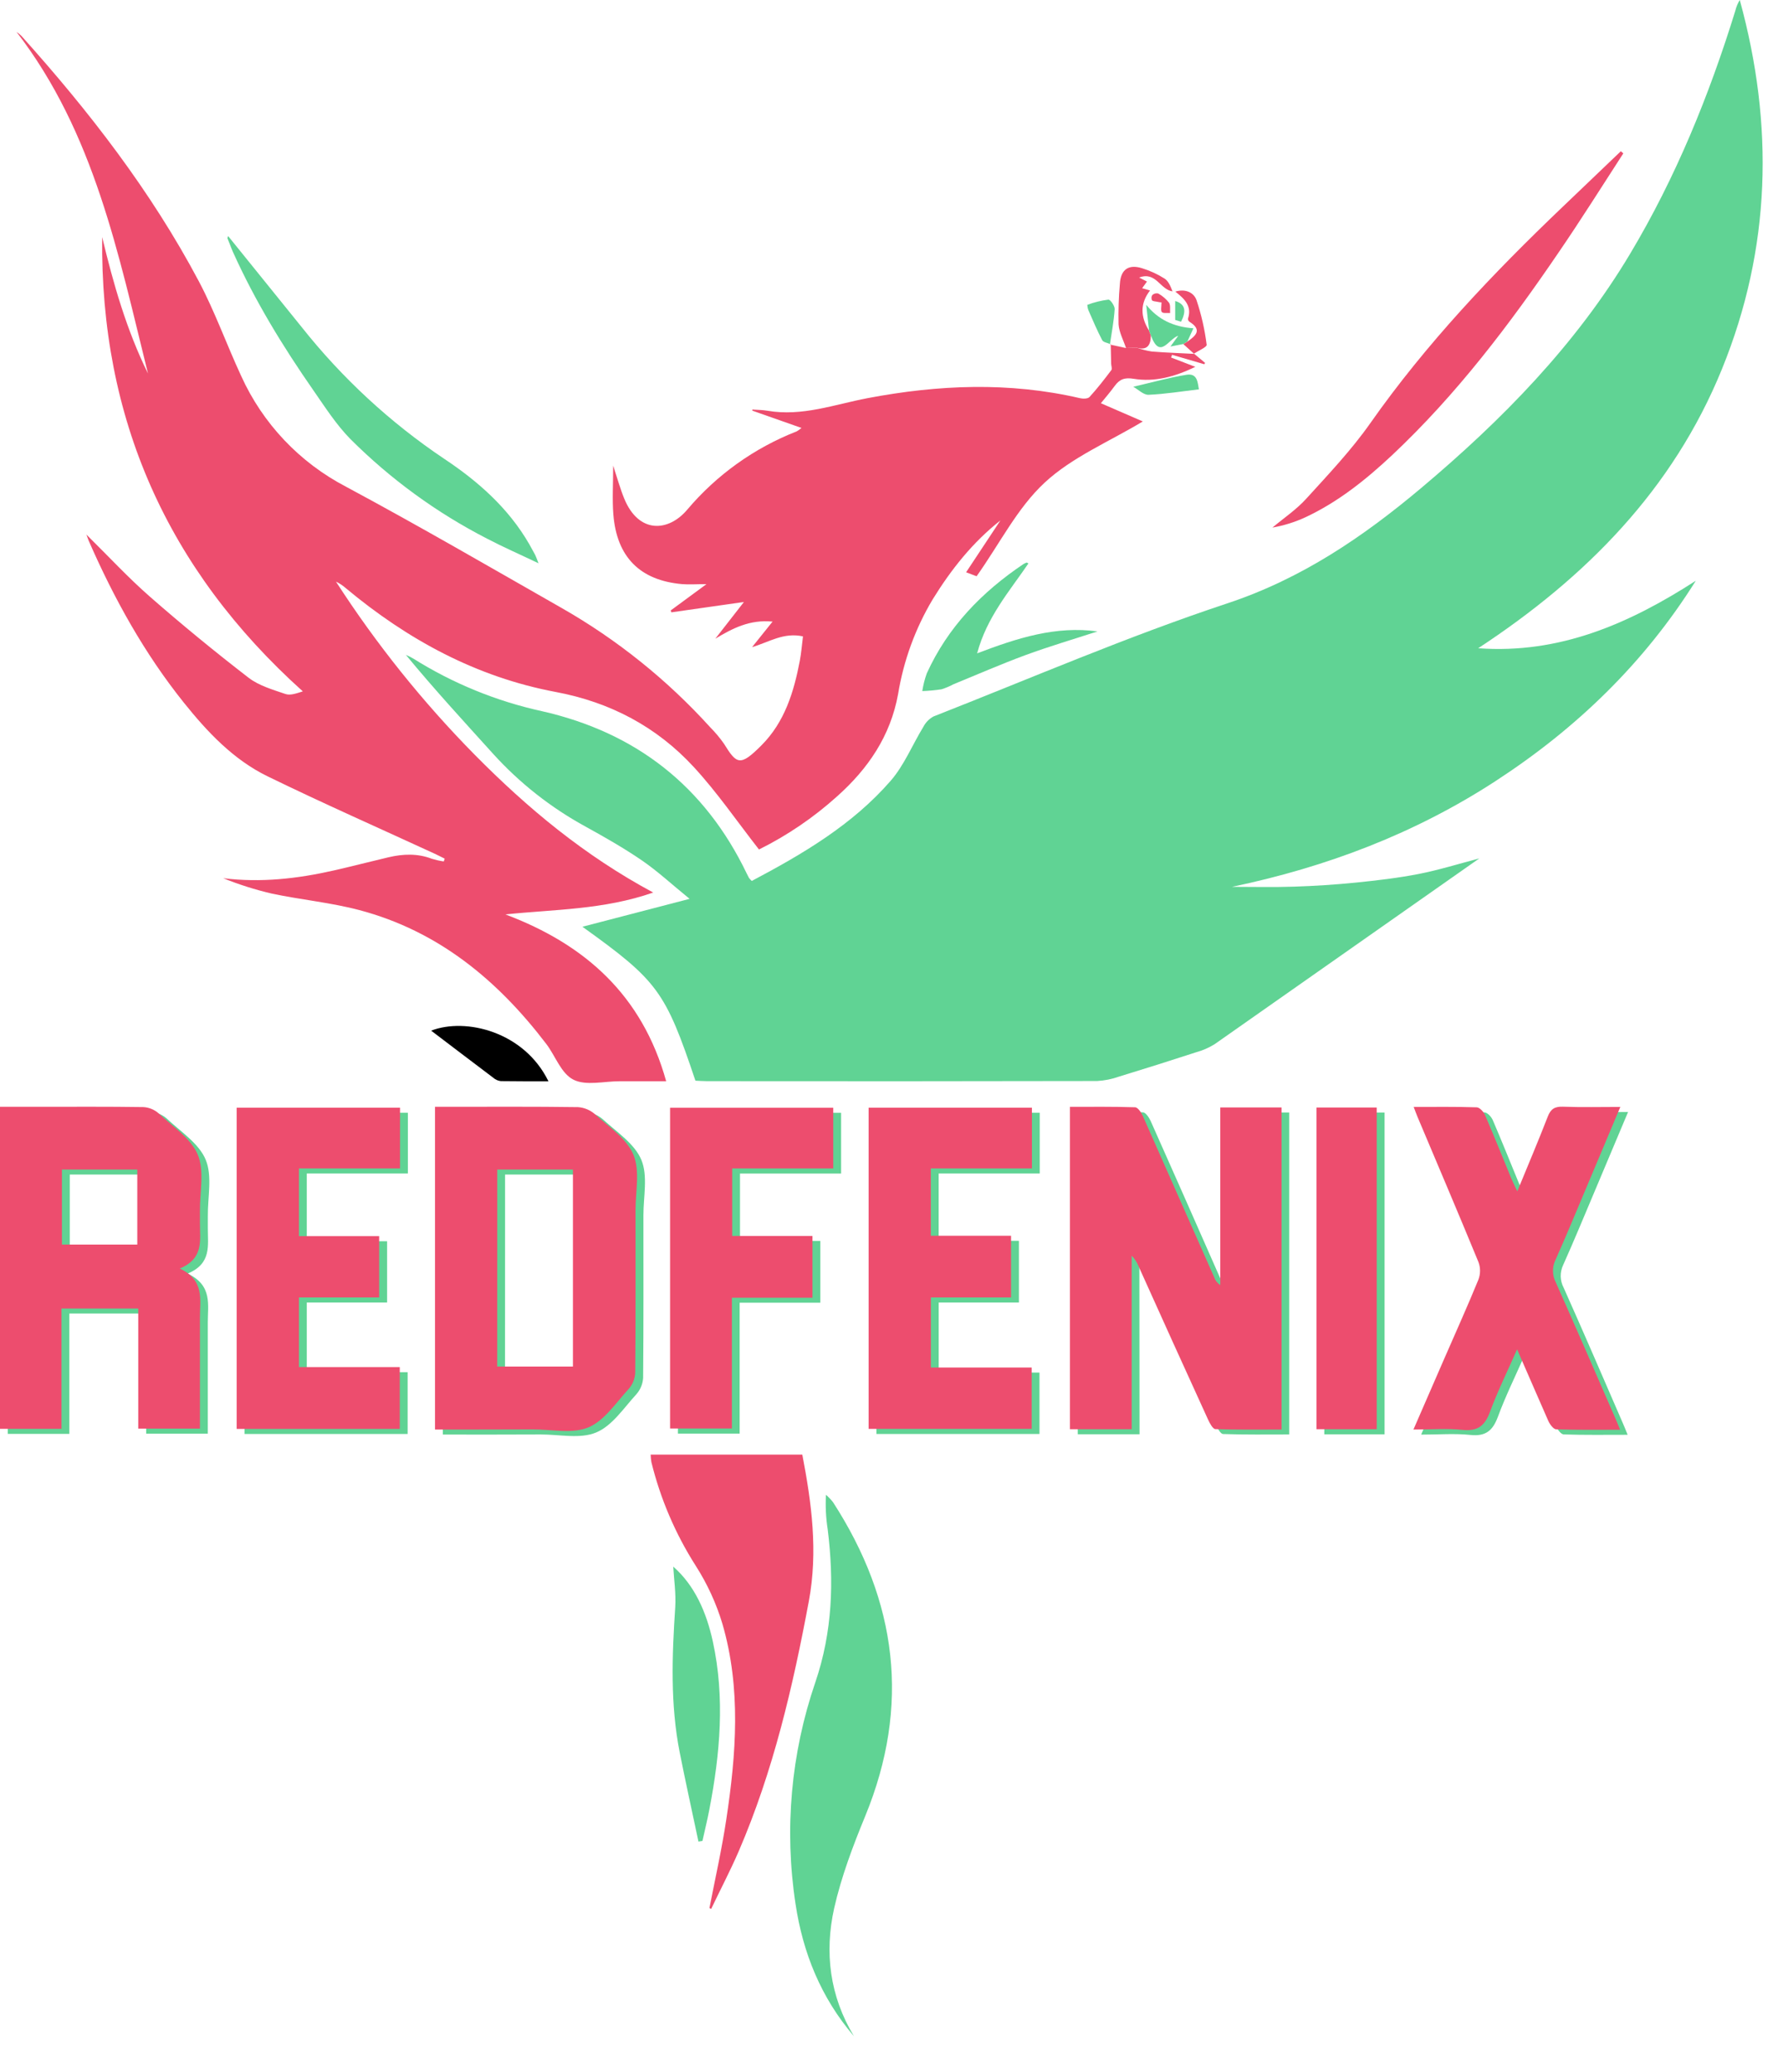 <svg width="37" height="43" viewBox="0 0 37 43" fill="none" xmlns="http://www.w3.org/2000/svg">
<path d="M15.6 18.28C16.665 17.717 17.692 17.112 18.484 16.2C18.765 15.876 18.933 15.454 19.161 15.082C19.208 14.991 19.281 14.916 19.371 14.867C21.401 14.07 23.407 13.203 25.474 12.518C27.012 12.007 28.286 11.14 29.491 10.127C31.17 8.715 32.701 7.154 33.831 5.26C34.774 3.682 35.467 1.982 36.01 0.225C36.029 0.145 36.06 0.07 36.103 0C36.815 2.592 36.754 5.151 35.734 7.656C34.715 10.161 32.907 11.985 30.675 13.451C32.367 13.575 33.814 12.938 35.19 12.051C34.121 13.758 32.712 15.116 31.037 16.206C29.362 17.297 27.526 17.992 25.566 18.402C25.996 18.402 26.427 18.413 26.857 18.398C27.287 18.384 27.718 18.356 28.144 18.313C28.57 18.27 29.016 18.218 29.445 18.134C29.861 18.052 30.269 17.925 30.698 17.812L28.475 19.372C27.386 20.137 26.296 20.902 25.205 21.667C25.087 21.74 24.959 21.797 24.826 21.833C24.292 22.007 23.757 22.176 23.22 22.34C23.074 22.392 22.92 22.423 22.765 22.431C20.067 22.436 17.368 22.438 14.669 22.434C14.588 22.434 14.506 22.427 14.431 22.424C13.808 20.568 13.65 20.352 12.086 19.23L14.31 18.651C13.945 18.354 13.651 18.081 13.324 17.856C12.949 17.599 12.553 17.374 12.155 17.154C11.434 16.761 10.785 16.25 10.234 15.643C9.624 14.968 9.009 14.3 8.423 13.589C8.476 13.611 8.527 13.637 8.576 13.665C9.396 14.18 10.3 14.55 11.246 14.757C13.196 15.199 14.627 16.315 15.497 18.128C15.511 18.157 15.526 18.187 15.542 18.216C15.56 18.239 15.579 18.26 15.6 18.28Z" fill="#60D394"/>
<path d="M23.033 7.15L23.366 7.222L23.581 7.213C23.685 7.249 23.792 7.277 23.901 7.294C24.194 7.318 24.488 7.327 24.782 7.343L24.775 7.336L25.008 7.531L24.991 7.558L24.321 7.362L24.303 7.419L24.805 7.612C24.375 7.82 23.958 7.931 23.526 7.86C23.333 7.829 23.233 7.871 23.132 8.008C23.045 8.127 22.951 8.238 22.845 8.367L23.715 8.745C23.015 9.167 22.248 9.485 21.679 10.014C21.109 10.542 20.747 11.28 20.266 11.957L20.048 11.875L20.76 10.799C20.181 11.256 19.736 11.819 19.354 12.438C18.994 13.041 18.751 13.707 18.637 14.401C18.479 15.273 18.013 15.954 17.365 16.53C16.879 16.967 16.336 17.336 15.75 17.627C15.29 17.038 14.883 16.443 14.399 15.918C13.629 15.081 12.663 14.57 11.53 14.358C9.881 14.048 8.456 13.271 7.178 12.206C7.116 12.151 7.047 12.105 6.972 12.069C7.807 13.363 8.773 14.568 9.854 15.664C10.944 16.767 12.126 17.753 13.555 18.52C12.527 18.879 11.508 18.868 10.488 18.974C12.138 19.595 13.327 20.647 13.824 22.436H12.855C12.533 22.436 12.16 22.534 11.901 22.404C11.642 22.274 11.528 21.914 11.337 21.663C10.328 20.338 9.095 19.319 7.459 18.885C6.863 18.727 6.24 18.67 5.636 18.541C5.294 18.461 4.958 18.355 4.632 18.223C5.41 18.319 6.17 18.234 6.927 18.062C7.306 17.976 7.682 17.878 8.06 17.789C8.362 17.718 8.664 17.705 8.962 17.82C9.043 17.844 9.125 17.863 9.209 17.875L9.228 17.817C9.156 17.782 9.088 17.745 9.017 17.713C7.862 17.181 6.698 16.667 5.555 16.11C4.844 15.764 4.306 15.192 3.816 14.581C2.994 13.555 2.363 12.416 1.838 11.214C1.827 11.188 1.817 11.16 1.793 11.092C2.254 11.546 2.662 11.989 3.113 12.383C3.778 12.965 4.461 13.525 5.161 14.065C5.377 14.23 5.663 14.311 5.925 14.401C6.026 14.435 6.154 14.387 6.284 14.346C3.467 11.814 2.079 8.68 2.12 4.919C2.352 5.89 2.627 6.849 3.071 7.751C2.457 5.278 1.96 2.759 0.342 0.661C0.378 0.686 0.412 0.714 0.444 0.745C1.852 2.312 3.137 3.972 4.126 5.837C4.461 6.47 4.703 7.151 5.005 7.802C5.452 8.789 6.217 9.597 7.178 10.098C8.684 10.906 10.166 11.767 11.652 12.614C12.805 13.271 13.846 14.107 14.737 15.09C14.842 15.196 14.938 15.31 15.024 15.433C15.287 15.858 15.358 15.912 15.804 15.463C16.285 14.98 16.475 14.355 16.598 13.707C16.628 13.547 16.641 13.383 16.663 13.205C16.26 13.116 15.957 13.325 15.607 13.428L16.032 12.898C15.561 12.852 15.204 13.036 14.844 13.253L15.438 12.491L13.932 12.706L13.918 12.667L14.66 12.121C14.449 12.121 14.301 12.132 14.158 12.121C13.282 12.044 12.799 11.561 12.728 10.676C12.703 10.364 12.724 10.049 12.724 9.661C12.814 9.935 12.871 10.144 12.953 10.344C13.255 11.082 13.872 11.036 14.26 10.577C14.871 9.854 15.652 9.295 16.533 8.951C16.568 8.93 16.602 8.906 16.632 8.88L15.612 8.521V8.498C15.717 8.506 15.823 8.505 15.927 8.523C16.644 8.647 17.315 8.393 18.002 8.262C19.471 7.983 20.942 7.921 22.41 8.262C22.473 8.277 22.574 8.276 22.609 8.238C22.771 8.061 22.918 7.871 23.062 7.68C23.083 7.652 23.059 7.591 23.058 7.546C23.055 7.411 23.052 7.277 23.049 7.142L23.033 7.15Z" fill="#ED4D6E"/>
<path d="M23.647 29.761H22.365V23.073C22.814 23.073 23.265 23.065 23.717 23.081C23.773 23.081 23.846 23.19 23.879 23.263C24.376 24.379 24.87 25.496 25.361 26.614C25.383 26.679 25.427 26.735 25.485 26.771V23.084H26.753V29.765C26.299 29.765 25.84 29.772 25.382 29.756C25.328 29.756 25.264 29.635 25.229 29.559C24.746 28.5 24.266 27.44 23.788 26.379C23.755 26.297 23.706 26.221 23.644 26.157L23.647 29.761Z" fill="#60D394"/>
<path d="M3.893 26.427C4.416 26.672 4.31 27.078 4.312 27.449C4.312 28.209 4.312 28.969 4.312 29.748H3.034V27.256H1.439V29.753H0.161V23.071H0.95C1.679 23.071 2.408 23.065 3.136 23.077C3.255 23.083 3.368 23.129 3.457 23.207C3.744 23.479 4.126 23.723 4.268 24.063C4.41 24.403 4.308 24.843 4.313 25.239C4.313 25.322 4.313 25.404 4.313 25.488C4.311 25.838 4.397 26.22 3.893 26.427ZM3.012 24.372H1.448V25.933H3.012V24.372Z" fill="#60D394"/>
<path d="M9.189 29.767V23.071H9.426C10.336 23.071 11.246 23.065 12.157 23.078C12.29 23.087 12.416 23.141 12.515 23.23C12.802 23.493 13.169 23.733 13.309 24.067C13.448 24.402 13.351 24.831 13.352 25.219C13.352 26.343 13.356 27.466 13.346 28.59C13.339 28.715 13.29 28.835 13.207 28.929C12.944 29.216 12.705 29.585 12.371 29.724C12.038 29.863 11.607 29.764 11.218 29.765C10.55 29.769 9.882 29.767 9.189 29.767ZM10.48 28.461H12.05V24.372H10.481L10.48 28.461Z" fill="#60D394"/>
<path d="M31.645 28.104C31.442 28.566 31.241 28.972 31.085 29.395C30.979 29.682 30.835 29.81 30.511 29.775C30.188 29.741 29.854 29.768 29.491 29.768C29.71 29.266 29.917 28.79 30.124 28.315C30.365 27.763 30.613 27.213 30.841 26.655C30.884 26.538 30.884 26.41 30.841 26.292C30.427 25.285 29.999 24.284 29.576 23.28C29.551 23.221 29.529 23.16 29.496 23.075C29.948 23.075 30.376 23.068 30.803 23.082C30.864 23.082 30.947 23.173 30.977 23.241C31.166 23.681 31.344 24.125 31.526 24.568C31.557 24.64 31.594 24.712 31.647 24.826C31.871 24.279 32.084 23.779 32.28 23.273C32.34 23.116 32.423 23.063 32.59 23.07C32.975 23.083 33.362 23.074 33.785 23.074C33.544 23.648 33.318 24.183 33.09 24.724C32.875 25.233 32.664 25.744 32.438 26.249C32.403 26.323 32.386 26.403 32.387 26.484C32.389 26.565 32.409 26.645 32.447 26.717C32.861 27.644 33.263 28.577 33.666 29.507C33.699 29.579 33.729 29.657 33.776 29.772C33.316 29.772 32.883 29.779 32.451 29.764C32.392 29.764 32.317 29.658 32.284 29.586C32.079 29.108 31.875 28.633 31.645 28.104Z" fill="#60D394"/>
<path d="M6.366 25.756H8.033V27.027H6.366V28.473H8.459V29.755H5.074V23.09H8.464V24.35H6.366V25.756Z" fill="#60D394"/>
<path d="M19.48 28.481H21.571V29.755H18.187V23.09H21.576V24.35H19.479V25.747H21.144V27.027H19.48V28.481Z" fill="#60D394"/>
<path d="M14.722 39.592C14.841 38.979 14.979 38.372 15.072 37.752C15.277 36.397 15.381 35.036 14.992 33.697C14.864 33.27 14.677 32.864 14.437 32.489C14.015 31.827 13.704 31.1 13.517 30.338C13.509 30.287 13.503 30.235 13.502 30.183H16.649C16.843 31.191 16.977 32.192 16.785 33.223C16.454 34.997 16.048 36.746 15.331 38.41C15.156 38.816 14.948 39.21 14.758 39.61L14.722 39.592Z" fill="#ED4D6E"/>
<path d="M17.023 25.749V27.031H15.349V29.747H14.068V23.091H17.454V24.351H15.356V25.749H17.023Z" fill="#60D394"/>
<path d="M17.72 42.251C17.039 41.457 16.66 40.524 16.508 39.503C16.273 37.961 16.413 36.385 16.919 34.909C17.277 33.857 17.309 32.81 17.176 31.734C17.139 31.497 17.127 31.257 17.14 31.017C17.194 31.064 17.244 31.116 17.288 31.173C18.616 33.228 18.897 35.387 17.956 37.681C17.7 38.303 17.458 38.943 17.31 39.597C17.106 40.516 17.218 41.419 17.72 42.251Z" fill="#60D394"/>
<path d="M28.732 29.762H27.481V23.085H28.732V29.762Z" fill="#60D394"/>
<path d="M33.686 3.183C33.242 3.867 32.809 4.559 32.348 5.232C31.323 6.739 30.225 8.187 28.892 9.441C28.348 9.951 27.768 10.417 27.086 10.735C26.869 10.835 26.64 10.906 26.405 10.947C26.641 10.749 26.902 10.575 27.107 10.348C27.568 9.841 28.044 9.339 28.436 8.781C29.598 7.127 30.979 5.675 32.434 4.286C32.835 3.903 33.235 3.521 33.635 3.138L33.686 3.183Z" fill="#ED4D6E"/>
<path d="M4.734 4.898C5.245 5.53 5.753 6.16 6.26 6.787C7.099 7.845 8.096 8.767 9.216 9.519C9.922 9.988 10.554 10.546 10.985 11.295C11.026 11.367 11.066 11.439 11.104 11.511C11.122 11.546 11.134 11.582 11.175 11.688C10.783 11.501 10.439 11.351 10.107 11.177C9.061 10.64 8.105 9.943 7.273 9.112C6.98 8.815 6.749 8.453 6.509 8.108C5.871 7.192 5.29 6.243 4.831 5.222C4.791 5.131 4.76 5.039 4.721 4.946C4.718 4.937 4.729 4.918 4.734 4.898Z" fill="#60D394"/>
<path d="M14.494 38.213C14.364 37.596 14.227 36.981 14.105 36.363C13.908 35.366 13.945 34.361 14.012 33.35C14.03 33.063 13.985 32.768 13.971 32.507C14.413 32.895 14.658 33.446 14.792 34.06C15.047 35.229 14.943 36.391 14.72 37.549C14.679 37.764 14.625 37.979 14.577 38.199L14.494 38.213Z" fill="#60D394"/>
<path d="M22.775 13.102C22.273 13.265 21.771 13.413 21.279 13.594C20.777 13.779 20.284 13.995 19.787 14.198C19.707 14.241 19.623 14.276 19.537 14.303C19.405 14.323 19.272 14.335 19.139 14.34C19.158 14.215 19.189 14.092 19.232 13.973C19.669 13.011 20.375 12.284 21.24 11.703C21.261 11.69 21.284 11.68 21.307 11.673C21.311 11.673 21.32 11.68 21.341 11.692C20.947 12.27 20.477 12.807 20.277 13.557C21.114 13.238 21.91 12.983 22.775 13.102Z" fill="#60D394"/>
<path d="M11.381 22.437C11.029 22.437 10.71 22.437 10.391 22.433C10.334 22.426 10.281 22.403 10.238 22.365C9.799 22.035 9.363 21.701 8.947 21.386C9.666 21.109 10.879 21.408 11.381 22.437Z" fill="black"/>
<path d="M23.582 7.213L23.367 7.222C23.313 7.059 23.223 6.896 23.212 6.73C23.206 6.45 23.214 6.17 23.239 5.892C23.255 5.596 23.416 5.476 23.7 5.566C23.865 5.617 24.022 5.689 24.167 5.781C24.248 5.833 24.292 5.944 24.331 6.046C24.07 6.007 23.99 5.627 23.639 5.759L23.801 5.842L23.701 5.981L23.865 6.027C23.65 6.306 23.671 6.582 23.843 6.858C23.856 6.893 23.869 6.93 23.882 6.96C23.88 7.163 23.807 7.279 23.582 7.213Z" fill="#ED4D6E"/>
<path d="M23.884 6.962C23.872 6.929 23.858 6.895 23.845 6.861C23.825 6.682 23.805 6.503 23.786 6.325C24.032 6.629 24.346 6.782 24.765 6.812L24.64 7.086L24.559 7.138L24.289 7.19L24.451 6.967C24.253 7.025 24.072 7.474 23.884 6.962Z" fill="#60D394"/>
<path d="M24.557 7.141L24.639 7.089C24.81 6.97 24.957 6.848 24.684 6.677C24.674 6.67 24.665 6.661 24.66 6.65C24.654 6.639 24.651 6.626 24.652 6.614C24.74 6.35 24.58 6.201 24.39 6.051C24.594 5.988 24.771 6.064 24.83 6.229C24.93 6.529 25.001 6.839 25.04 7.154C25.047 7.202 24.868 7.277 24.775 7.338L24.782 7.345L24.557 7.141Z" fill="#ED4D6E"/>
<path d="M23.042 7.141C22.983 7.114 22.895 7.103 22.872 7.058C22.766 6.856 22.677 6.644 22.585 6.434C22.572 6.399 22.565 6.362 22.564 6.325C22.705 6.272 22.852 6.236 23.002 6.217C23.043 6.217 23.136 6.35 23.131 6.417C23.115 6.663 23.068 6.906 23.032 7.15L23.042 7.141Z" fill="#60D394"/>
<path d="M23.517 8.025C23.917 7.933 24.268 7.833 24.625 7.776C24.853 7.741 24.853 7.944 24.879 8.079C24.521 8.121 24.179 8.177 23.834 8.192C23.73 8.196 23.621 8.083 23.517 8.025Z" fill="#60D394"/>
<path d="M24.103 6.275C24.084 6.275 24.047 6.269 24.01 6.261C23.974 6.253 23.92 6.253 23.905 6.229C23.897 6.212 23.894 6.193 23.895 6.173C23.897 6.154 23.903 6.136 23.914 6.12C23.93 6.106 23.95 6.096 23.971 6.09C23.992 6.085 24.014 6.085 24.035 6.09C24.121 6.138 24.197 6.203 24.258 6.28C24.294 6.333 24.276 6.424 24.281 6.495C24.222 6.49 24.138 6.506 24.11 6.475C24.083 6.443 24.103 6.356 24.103 6.275Z" fill="#ED4D6E"/>
<path d="M24.387 6.639V6.246C24.611 6.313 24.614 6.467 24.509 6.676L24.387 6.639Z" fill="#60D394"/>
<path d="M23.484 29.656H22.203V22.967C22.651 22.967 23.103 22.961 23.554 22.976C23.611 22.976 23.684 23.085 23.716 23.158C24.211 24.274 24.705 25.39 25.198 26.507C25.22 26.572 25.264 26.628 25.323 26.665V22.979H26.594V29.663C26.14 29.663 25.68 29.67 25.222 29.654C25.168 29.654 25.104 29.532 25.069 29.456C24.586 28.398 24.105 27.338 23.628 26.277C23.595 26.194 23.546 26.119 23.484 26.055V29.656Z" fill="#ED4D6E"/>
<path d="M3.73 26.322C4.253 26.566 4.147 26.973 4.149 27.343C4.149 28.103 4.149 28.864 4.149 29.643H2.869V27.152H1.276V29.648H0V22.966H0.789C1.517 22.966 2.246 22.961 2.974 22.972C3.092 22.978 3.205 23.025 3.294 23.104C3.581 23.375 3.962 23.62 4.104 23.959C4.246 24.298 4.144 24.739 4.149 25.135C4.149 25.218 4.149 25.301 4.149 25.384C4.148 25.733 4.235 26.113 3.73 26.322ZM2.849 24.268H1.285V25.825H2.849V24.268Z" fill="#ED4D6E"/>
<path d="M9.027 29.663V22.966H9.263C10.174 22.966 11.084 22.96 11.994 22.973C12.127 22.982 12.253 23.036 12.352 23.125C12.639 23.387 13.007 23.627 13.145 23.962C13.284 24.297 13.187 24.725 13.188 25.113C13.188 26.237 13.192 27.362 13.182 28.484C13.176 28.61 13.127 28.73 13.043 28.824C12.78 29.11 12.541 29.481 12.208 29.619C11.874 29.757 11.443 29.659 11.054 29.66C10.387 29.663 9.719 29.663 9.027 29.663ZM10.318 28.356H11.889V24.268H10.319L10.318 28.356Z" fill="#ED4D6E"/>
<path d="M31.482 27.999C31.279 28.461 31.078 28.867 30.922 29.29C30.817 29.577 30.672 29.704 30.348 29.67C30.025 29.636 29.694 29.663 29.331 29.663L29.963 28.21C30.204 27.657 30.452 27.108 30.68 26.551C30.724 26.433 30.724 26.304 30.68 26.187C30.267 25.183 29.839 24.179 29.415 23.174C29.391 23.116 29.369 23.055 29.336 22.969C29.788 22.969 30.215 22.963 30.642 22.977C30.703 22.977 30.786 23.068 30.816 23.136C31.006 23.575 31.183 24.02 31.366 24.463C31.396 24.534 31.433 24.606 31.486 24.72C31.71 24.174 31.923 23.674 32.119 23.168C32.18 23.011 32.263 22.959 32.429 22.964C32.815 22.979 33.202 22.969 33.624 22.969C33.384 23.542 33.157 24.078 32.93 24.618C32.715 25.128 32.504 25.639 32.278 26.145C32.243 26.218 32.225 26.298 32.227 26.379C32.228 26.46 32.249 26.54 32.286 26.611C32.7 27.539 33.103 28.471 33.509 29.402C33.542 29.474 33.572 29.552 33.619 29.667C33.159 29.667 32.726 29.674 32.294 29.658C32.236 29.658 32.16 29.553 32.128 29.48C31.918 29.004 31.713 28.527 31.482 27.999Z" fill="#ED4D6E"/>
<path d="M6.204 25.65H7.868V26.922H6.204V28.367H8.296V29.65H4.911V22.985H8.301V24.245H6.204V25.65Z" fill="#ED4D6E"/>
<path d="M19.317 28.376H21.409V29.649H18.025V22.985H21.414V24.245H19.316V25.642H20.981V26.922H19.317V28.376Z" fill="#ED4D6E"/>
<path d="M16.86 25.646V26.928H15.188V29.641H13.905V22.986H17.291V24.245H15.194V25.646H16.86Z" fill="#ED4D6E"/>
<path d="M28.569 29.656H27.319V22.981H28.569V29.656Z" fill="#ED4D6E"/>
</svg>
